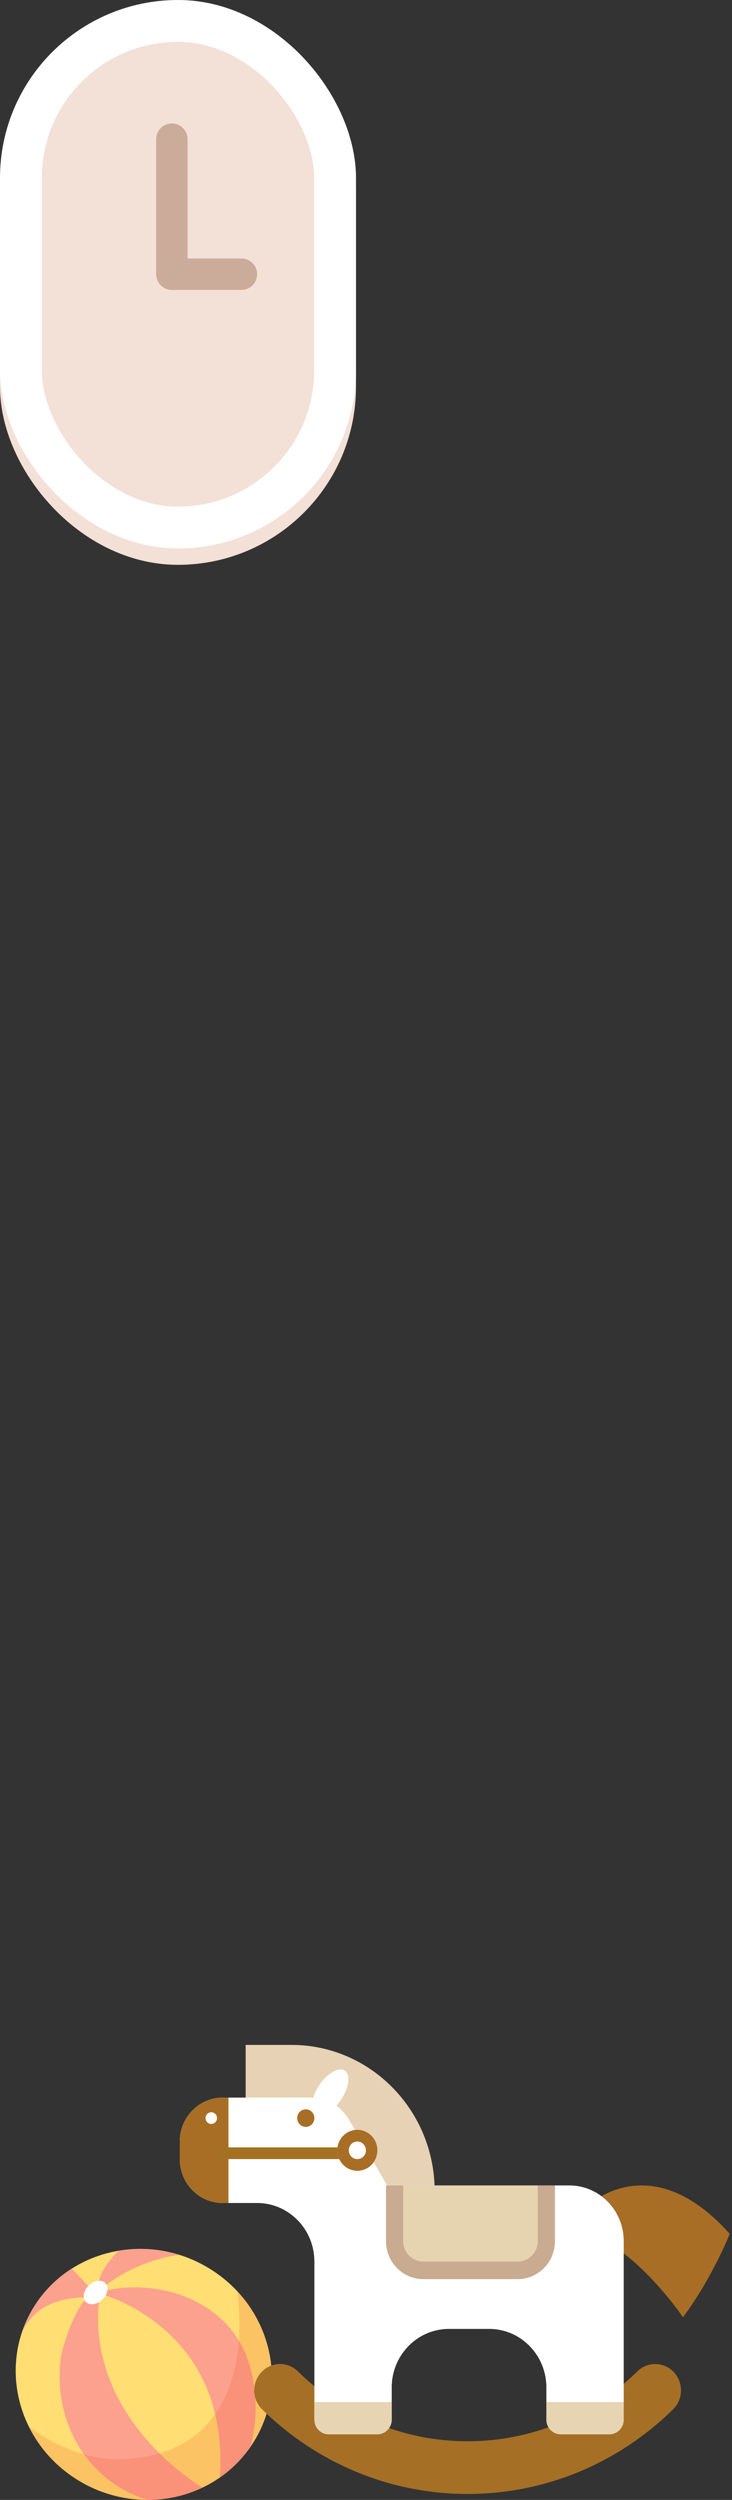 <svg width="140" height="478" viewBox="0 0 140 478" fill="none" xmlns="http://www.w3.org/2000/svg">
<rect x="0" y="0" width="140" height="478" fill="#333333" stroke="none"/>
<g clip-path="url(#clip0_3619_320619)">
<path d="M50.681 462.419V462.438C50.054 464.209 49.196 465.916 48.108 467.547C48.038 467.649 47.974 467.756 47.903 467.858C47.519 468.417 47.109 468.95 46.674 469.457C46.169 470.079 45.631 470.663 45.068 471.215C43.973 472.301 42.77 473.265 41.489 474.09C41.24 474.256 40.984 474.427 40.715 474.579C40.062 474.973 39.39 475.328 38.699 475.658C38.686 475.658 38.667 475.671 38.647 475.677C35.415 477.207 31.856 477.994 28.239 478C25.64 478 23.016 477.607 20.462 476.781C18.324 476.102 16.237 475.106 14.259 473.811C6.008 468.398 2.008 459.062 3.211 450.17C3.397 448.742 3.73 447.327 4.197 445.937C4.837 444.039 5.733 442.192 6.898 440.453C7.212 439.983 7.538 439.526 7.884 439.089C9.535 436.969 11.501 435.204 13.683 433.808C14.938 433.008 16.25 432.329 17.613 431.777C18.151 431.561 18.702 431.365 19.259 431.187C19.559 431.085 19.867 430.996 20.18 430.914C20.392 430.851 20.609 430.793 20.833 430.749C20.942 430.711 21.044 430.685 21.16 430.66C21.416 430.597 21.672 430.54 21.921 430.501C21.973 430.482 22.03 430.476 22.075 430.47C22.28 430.425 22.478 430.387 22.69 430.355C22.696 430.355 22.715 430.355 22.728 430.355C22.869 430.324 23.003 430.305 23.15 430.286C25.864 429.873 28.668 429.911 31.427 430.432C32.394 430.616 33.347 430.851 34.301 431.142H34.307C35.146 431.403 35.972 431.707 36.785 432.056C38.148 432.647 39.473 433.364 40.753 434.202C41.112 434.43 41.47 434.684 41.809 434.938C45.01 437.273 47.5 440.218 49.215 443.499C52.275 449.332 52.89 456.193 50.688 462.425L50.681 462.419Z" fill="#FFDE74"/>
<path d="M38.692 475.658C38.692 475.658 38.66 475.671 38.641 475.677C35.409 477.207 31.85 477.994 28.233 478C21.384 475.95 15.981 470.866 13.287 464.209C11.68 460.255 11.027 455.749 11.597 450.982C11.699 449.681 13.895 442.205 16.225 439.869C16.468 439.628 16.711 439.438 16.954 439.323C16.986 439.298 17.025 439.292 17.05 439.279C17.415 439.127 17.774 439.133 18.113 439.342C18.388 439.501 18.651 439.768 18.907 440.187C18.907 440.193 18.907 440.206 18.919 440.212C18.849 440.828 18.811 441.45 18.785 442.053C18.414 450.398 21.486 458.091 26.453 464.526C29.814 468.874 34.045 472.644 38.679 475.658H38.692Z" fill="#FCA18E"/>
<path d="M19.105 439.444C18.791 439.4 18.465 439.361 18.132 439.336C17.78 439.304 17.428 439.279 17.063 439.273C17.038 439.266 17.018 439.266 16.986 439.266C13.44 439.177 9.433 440.028 6.981 442.237C5.701 443.36 4.818 444.604 4.197 445.93C4.837 444.033 5.733 442.186 6.892 440.447C7.206 439.977 7.532 439.52 7.878 439.082C9.529 436.962 11.494 435.198 13.671 433.795C15.168 435.166 16.564 436.759 17.883 438.175C18.286 438.606 18.689 439.025 19.079 439.412C19.086 439.425 19.092 439.438 19.105 439.438V439.444Z" fill="#FCA18E"/>
<path d="M34.288 431.136C29.148 431.828 23.855 434.138 20.34 436.899C19.777 437.343 19.252 437.8 18.791 438.257L18.932 437.838C18.798 437.274 18.817 436.664 18.964 436.03C19.374 434.214 20.827 432.19 22.683 430.356C22.696 430.356 22.709 430.356 22.721 430.356C22.856 430.33 22.997 430.305 23.138 430.286C25.852 429.873 28.655 429.918 31.421 430.438C32.387 430.616 33.347 430.851 34.288 431.143V431.136Z" fill="#FCA18E"/>
<path d="M47.903 467.858C47.519 468.417 47.109 468.95 46.674 469.457C46.169 470.079 45.631 470.663 45.068 471.215C44.127 472.136 43.115 472.961 42.053 473.697C42.654 464.317 40.478 457.323 37.207 452.137C32.022 443.906 24.098 440.256 20.206 438.885C19.515 438.644 18.958 438.473 18.561 438.359C19.195 438.181 19.828 438.016 20.468 437.895C20.494 437.895 20.52 437.883 20.545 437.883C26.421 436.709 32.726 437.521 37.879 440.269C42.104 442.522 45.535 446.083 47.295 450.912C49.171 456.085 49.42 462.267 47.91 467.864L47.903 467.858Z" fill="#FCA18E"/>
<path d="M19.611 439.66C18.593 440.662 17.178 440.878 16.442 440.148C15.712 439.418 15.943 438.009 16.96 437.007C17.978 436.004 19.399 435.788 20.129 436.518C20.865 437.248 20.628 438.657 19.611 439.66Z" fill="white"/>
<g opacity="0.2">
<path d="M49.216 443.493C48.211 441.57 46.93 439.767 45.407 438.13C47.359 454.276 42.258 470.079 22.376 470.206C16.974 470.206 10.592 467.845 5.541 463.993C7.442 467.832 10.368 471.26 14.259 473.811C16.237 475.106 18.324 476.102 20.462 476.781C23.016 477.606 25.64 478.006 28.239 478C31.856 478 35.415 477.206 38.648 475.677C38.667 475.671 38.686 475.664 38.699 475.658C39.384 475.321 40.062 474.972 40.715 474.579C40.984 474.42 41.24 474.255 41.489 474.09C42.77 473.265 43.973 472.3 45.068 471.215C45.631 470.663 46.169 470.079 46.674 469.457C47.11 468.949 47.519 468.416 47.903 467.858C47.974 467.756 48.038 467.655 48.108 467.547C49.196 465.916 50.054 464.208 50.681 462.438V462.419C52.883 456.186 52.269 449.325 49.209 443.493H49.216Z" fill="#F25721"/>
</g>
</g>
<path d="M139.557 427.122C126.599 412.55 115.168 418.394 111.072 423.137L114.982 428.26C121.237 430.992 128.014 439.265 130.62 443.06C135.088 437.14 138.44 429.968 139.557 427.122Z" fill="#A86E25"/>
<path fill-rule="evenodd" clip-rule="evenodd" d="M50.002 453.562C51.889 451.557 55.01 451.495 56.973 453.424C65.396 461.703 76.83 466.785 89.435 466.785C102.04 466.785 113.474 461.703 121.897 453.424C123.859 451.495 126.98 451.557 128.868 453.562C130.755 455.568 130.694 458.757 128.732 460.686C118.546 470.698 104.689 476.861 89.435 476.861C74.18 476.861 60.324 470.698 50.138 460.686C48.175 458.757 48.115 455.568 50.002 453.562Z" fill="#A56F25"/>
<path d="M55.746 391H46.982V404.995H47.529C59.793 404.995 70.175 413.231 73.665 424.587H83.135V418.989C83.135 403.531 70.873 391 55.746 391Z" fill="#E7D2B5"/>
<path fill-rule="evenodd" clip-rule="evenodd" d="M64.347 402.632C64.635 402.311 64.915 401.954 65.176 401.568C66.74 399.257 67.091 396.737 65.961 395.938C64.831 395.139 62.647 396.364 61.083 398.674C60.538 399.479 60.141 400.308 59.902 401.082C59.795 401.078 59.688 401.076 59.581 401.076H42.599C38.061 401.076 34.383 404.835 34.383 409.473V412.832C34.383 417.469 38.061 421.228 42.599 421.228H49.468L49.471 421.232C55.383 421.394 60.128 426.343 60.128 432.424V439.578L60.129 439.579V445.299V462.652C60.129 464.198 61.355 465.451 62.868 465.451H72.18C73.693 465.451 74.919 464.198 74.919 462.652V455.934H74.932C75.218 450.011 80.007 445.299 85.874 445.299H93.543C99.41 445.299 104.2 450.011 104.486 455.934H104.499V462.652C104.499 464.198 105.725 465.451 107.238 465.451H116.55C118.063 465.451 119.289 464.198 119.289 462.652V445.299V436.342V428.505C119.289 422.631 114.629 417.869 108.881 417.869H74.044L66.529 404.933L66.504 404.948C65.936 404.043 65.202 403.256 64.347 402.632Z" fill="white"/>
<path d="M119.289 459.294H104.499V462.653C104.499 464.198 105.725 465.452 107.238 465.452H116.55C118.062 465.452 119.289 464.198 119.289 462.653V459.294Z" fill="#E7D4B3"/>
<path d="M74.918 459.294V462.653C74.918 464.198 73.692 465.452 72.18 465.452H62.867C61.355 465.452 60.128 464.198 60.128 462.653V459.294H74.918Z" fill="#E7D4B3"/>
<path fill-rule="evenodd" clip-rule="evenodd" d="M43.695 401.076V421.228H42.599C38.061 421.228 34.383 417.469 34.383 412.832V409.473C34.383 404.836 38.061 401.076 42.599 401.076H43.695Z" fill="#A86E25"/>
<path d="M74.919 417.87H104.499V428.506C104.499 431.597 102.046 434.103 99.021 434.103H80.397C77.371 434.103 74.919 431.597 74.919 428.506V417.87Z" fill="#E6D4B0"/>
<path fill-rule="evenodd" clip-rule="evenodd" d="M77.109 417.87V428.506C77.109 430.67 78.826 432.424 80.944 432.424H99.021C101.138 432.424 102.855 430.67 102.855 428.506V417.87H106.142V428.506C106.142 432.525 102.954 435.783 99.021 435.783H80.944C77.011 435.783 73.823 432.525 73.823 428.506V417.87H77.109Z" fill="#C9AB91"/>
<path fill-rule="evenodd" clip-rule="evenodd" d="M41.503 410.592L67.797 410.592L67.797 412.832L41.503 412.832L41.503 410.592Z" fill="#A47122"/>
<path d="M72.179 411.152C72.179 413.317 70.462 415.071 68.345 415.071C66.227 415.071 64.51 413.317 64.51 411.152C64.51 408.988 66.227 407.234 68.345 407.234C70.462 407.234 72.179 408.988 72.179 411.152Z" fill="white"/>
<path fill-rule="evenodd" clip-rule="evenodd" d="M68.345 412.832C69.252 412.832 69.988 412.08 69.988 411.152C69.988 410.225 69.252 409.473 68.345 409.473C67.437 409.473 66.701 410.225 66.701 411.152C66.701 412.08 67.437 412.832 68.345 412.832ZM68.345 415.071C70.462 415.071 72.179 413.317 72.179 411.152C72.179 408.988 70.462 407.234 68.345 407.234C66.227 407.234 64.51 408.988 64.51 411.152C64.51 413.317 66.227 415.071 68.345 415.071Z" fill="#A86E25"/>
<path d="M60.129 404.995C60.129 405.922 59.393 406.674 58.485 406.674C57.578 406.674 56.842 405.922 56.842 404.995C56.842 404.067 57.578 403.315 58.485 403.315C59.393 403.315 60.129 404.067 60.129 404.995Z" fill="#A86E25"/>
<path d="M41.504 404.995C41.504 405.613 41.013 406.114 40.408 406.114C39.803 406.114 39.312 405.613 39.312 404.995C39.312 404.376 39.803 403.875 40.408 403.875C41.013 403.875 41.504 404.376 41.504 404.995Z" fill="white"/>
<rect x="5" y="8.13" width="58.087" height="94.87" rx="29.044" fill="#F3E0D6" stroke="#F3E0D6" stroke-width="10"/>
<rect x="4" y="4" width="60.087" height="96.87" rx="30.044" fill="#F3E0D6" stroke="white" stroke-width="8"/>
<path d="M32.87 26.609V52.435H46.174" stroke="#CBAB9A" stroke-width="6" stroke-linecap="round" stroke-linejoin="round"/>
<defs>
<clipPath id="clip0_3619_320619">
<rect width="49" height="48" fill="white" transform="translate(3 430)"/>
</clipPath>
</defs>
</svg>
